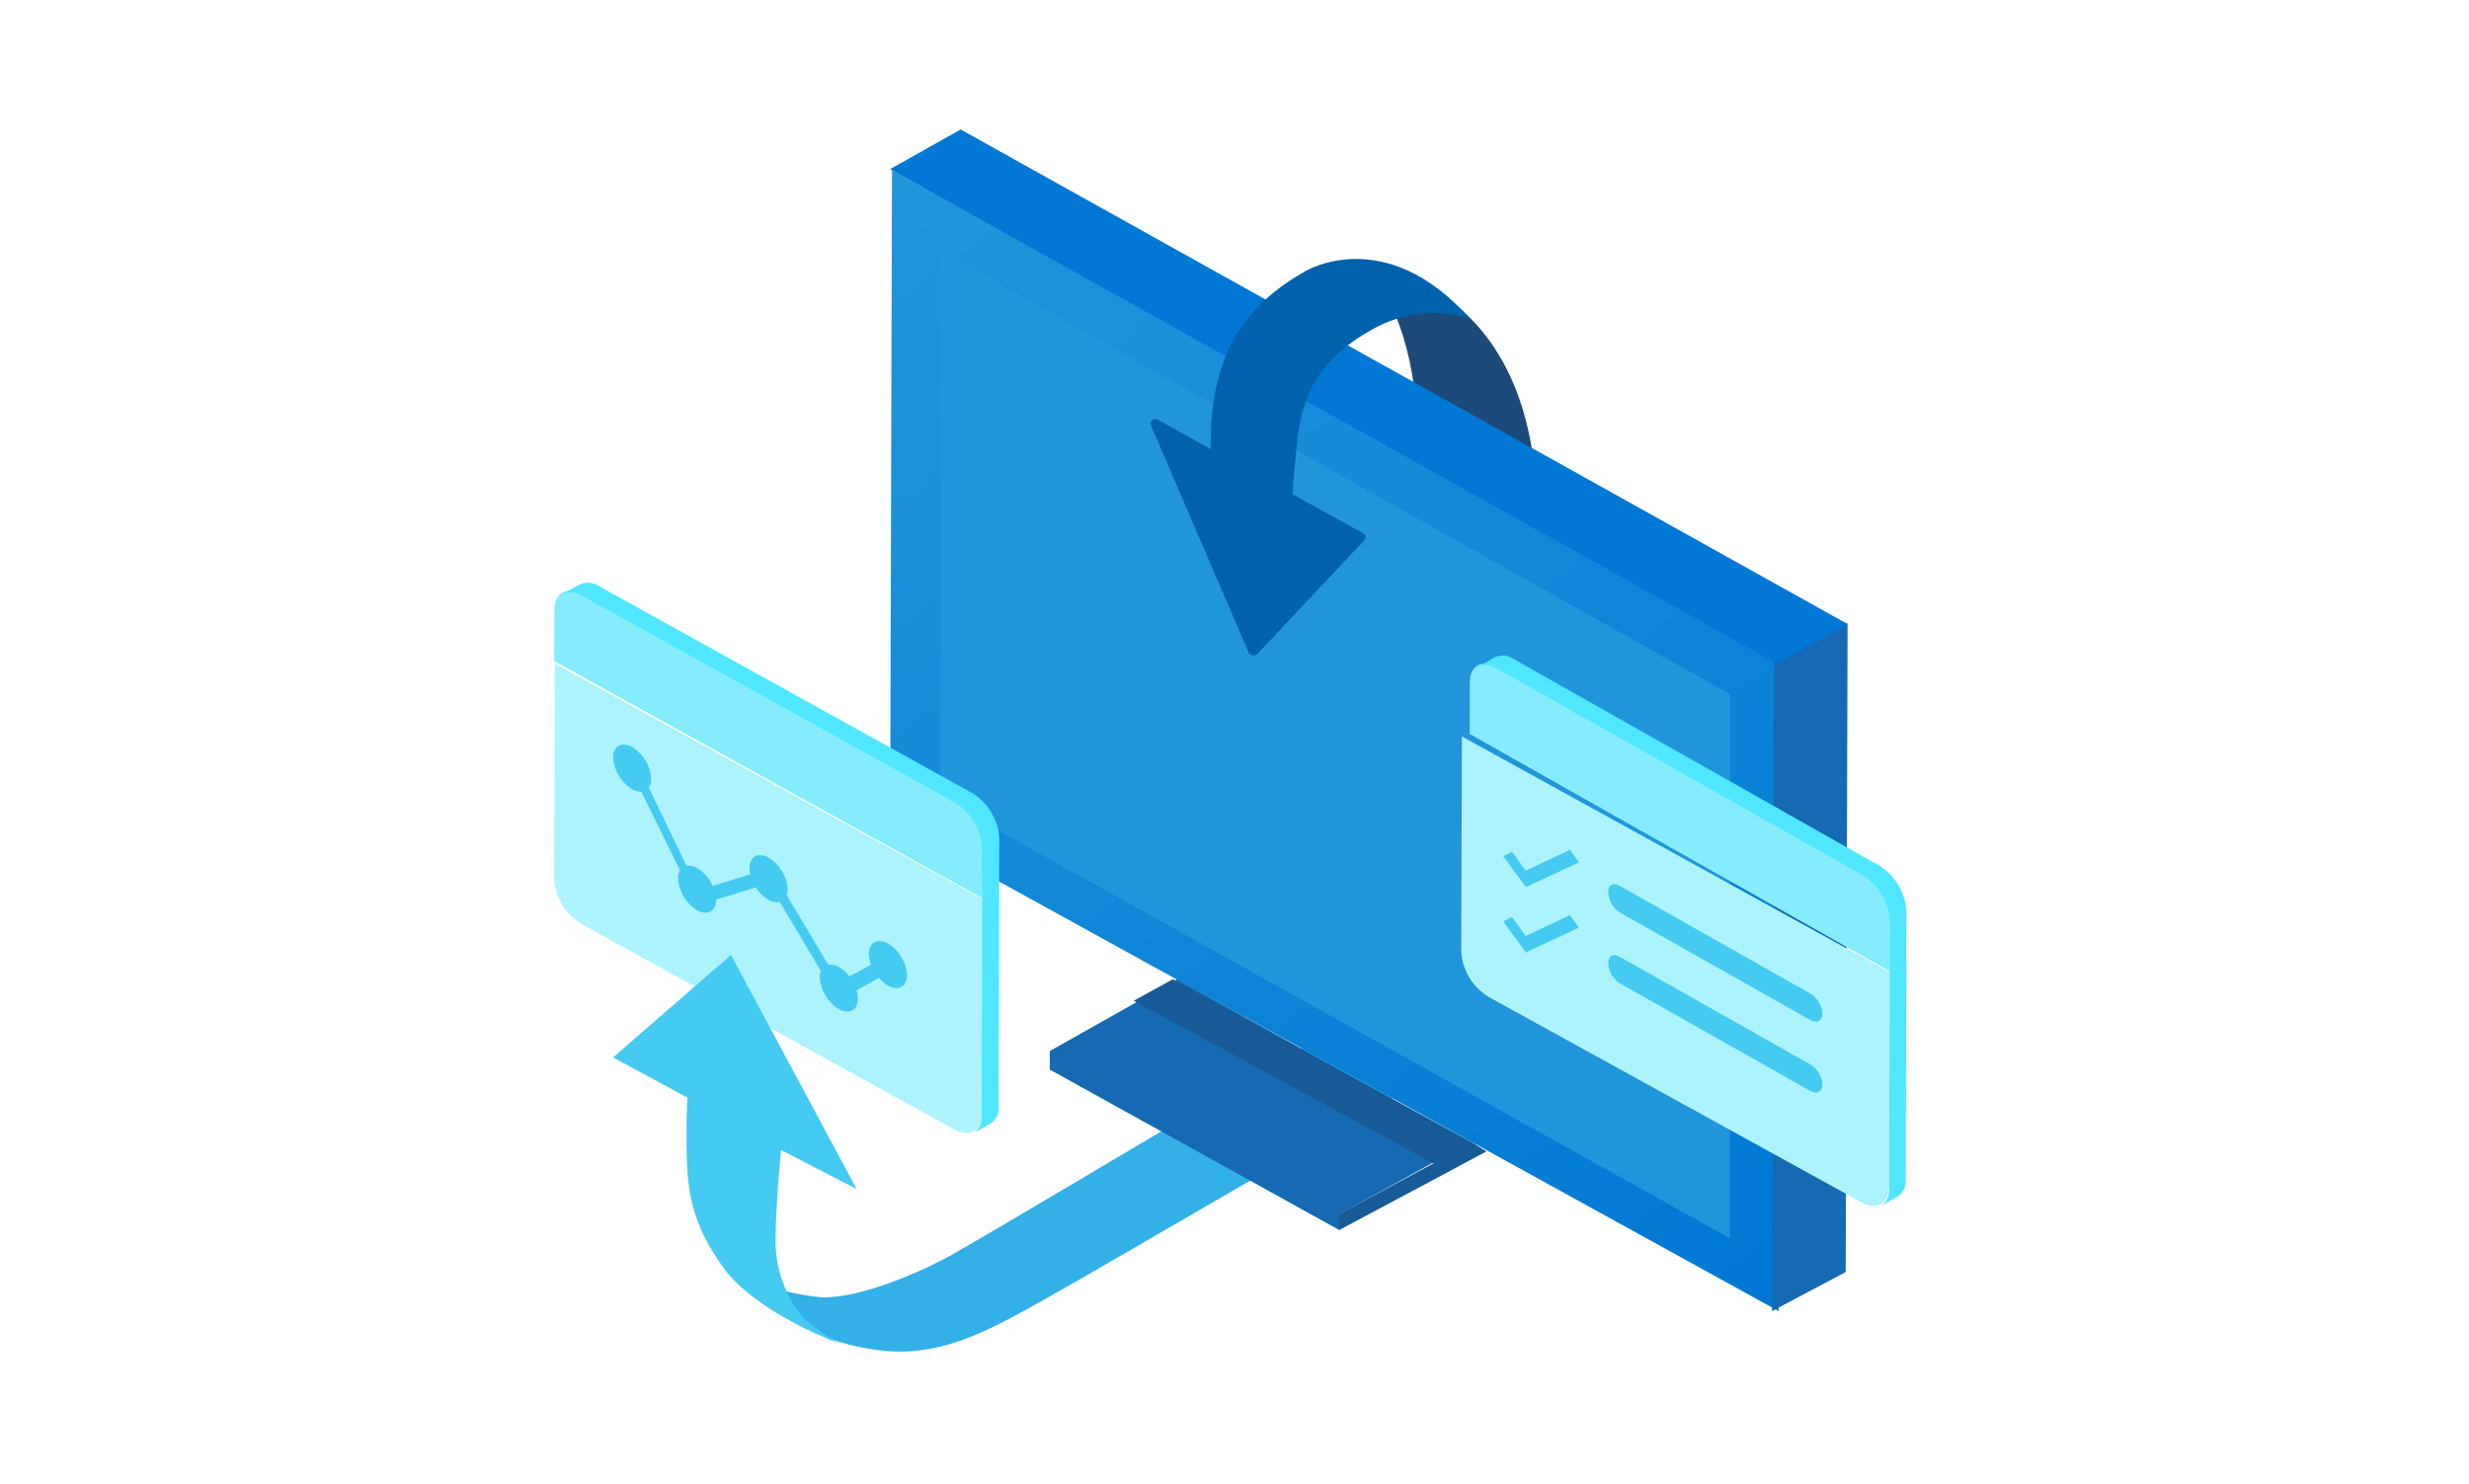 <svg xmlns="http://www.w3.org/2000/svg" width="178" height="107" fill="none" viewBox="0 0 178 107"><path fill="#1D4A79" d="M101.194 57.167L101.291 57.233L102.152 32.771C102.373 27.047 101.057 22.471 98.688 19.259C99.885 19.422 101.048 19.764 102.136 20.275C107.716 22.756 111.072 28.962 110.779 38.054L109.939 62.446L101.194 57.167Z"/><path fill="#32B0E7" d="M55.703 92.839C56.032 94.066 57.797 96.687 63.451 97.375C67.465 97.868 70.801 96.195 74.049 94.401C74.302 94.261 74.553 94.122 74.796 93.982C75.048 93.843 75.31 93.694 75.562 93.555C77.918 92.263 104.869 76.559 105.955 75.955L99.283 72.367C98.401 72.869 75.155 86.686 72.459 88.25C71.528 88.79 70.519 89.403 68.697 90.444C68.639 90.481 68.58 90.509 68.513 90.548C66.748 91.524 62.19 93.643 59.242 93.549C58.038 93.444 56.85 93.206 55.703 92.839Z"/><path fill="url(#paint0_linear)" d="M128.353 47.56L128.221 94.544L64.176 59.24L64.306 12.256L128.353 47.56Z"/><path fill="#156AB3" d="M127.886 47.753L133.199 44.938L133.064 91.729L127.75 94.545L127.886 47.753Z"/><path fill="#0078D4" d="M64.176 12.19L69.259 9.338L133.196 45L128.113 47.856L64.176 12.19Z"/><path fill="#2195DC" d="M67.809 18.092L124.72 50.052V89.292L67.809 57.577V18.092Z"/><path fill="#156AB3" d="M75.684 75.794L84.865 70.616L105.956 82.384L96.569 87.559L75.684 75.794ZM96.569 88.708V87.559L75.684 75.794V77.129L96.569 88.708Z"/><path fill="#185A97" d="M81.734 72.168L84.554 70.616L106.145 82.384L103.344 83.894L81.734 72.168ZM107.163 83.033L96.536 88.708V87.559L106.145 82.384L107.163 83.033Z"/><path fill="#ACF3FD" d="M136.225 70.095L136.178 85.619C136.175 86.818 135.287 87.301 134.193 86.698L107.321 71.892C106.746 71.535 106.268 71.054 105.925 70.487C105.582 69.921 105.384 69.285 105.348 68.632L105.394 53.108L136.225 70.095Z"/><path fill="#84ECFD" d="M134.288 63.029C134.853 63.388 135.322 63.872 135.659 64.443C135.996 65.014 136.19 65.654 136.225 66.312L136.214 70.033L105.953 52.925L105.964 49.204C105.967 47.998 106.841 47.51 107.912 48.117L134.288 63.029Z"/><path fill="#50E6FF" d="M137.436 69.432L137.423 69.439V69.433L137.435 65.713C137.399 65.056 137.206 64.416 136.87 63.845C136.534 63.275 136.064 62.791 135.5 62.432L109.142 47.531H109.137L109.141 47.528C108.944 47.388 108.712 47.301 108.469 47.278C108.226 47.255 107.981 47.296 107.76 47.396L106.559 48.081C106.78 47.981 107.024 47.941 107.267 47.964C107.51 47.987 107.741 48.073 107.939 48.213V48.215L134.297 63.117C134.861 63.475 135.33 63.96 135.666 64.53C136.003 65.1 136.197 65.74 136.232 66.397V66.397L136.221 70.115L136.231 70.13L136.186 85.738C136.21 85.972 136.171 86.208 136.071 86.422C135.972 86.637 135.816 86.821 135.62 86.957L136.823 86.272C137.019 86.136 137.174 85.952 137.274 85.738C137.373 85.524 137.413 85.288 137.389 85.054V85.054L137.436 69.432Z"/><path fill="#45CAF2" d="M130.55 71.665C130.79 71.821 130.989 72.031 131.134 72.276C131.278 72.521 131.363 72.796 131.382 73.079C131.382 73.625 131.014 73.807 130.55 73.578L116.773 65.793C116.53 65.631 116.328 65.415 116.184 65.162C116.04 64.91 115.958 64.627 115.945 64.338C115.945 63.792 116.314 63.611 116.773 63.883L130.55 71.665ZM130.55 76.778C130.79 76.934 130.989 77.143 131.134 77.388C131.278 77.634 131.363 77.909 131.382 78.192C131.382 78.737 131.014 78.919 130.55 78.69L116.773 70.905C116.53 70.744 116.328 70.528 116.184 70.275C116.04 70.022 115.958 69.74 115.945 69.45C115.945 68.905 116.314 68.723 116.773 68.996L130.55 76.778ZM113.185 65.989L113.823 66.895L110.002 68.679L108.375 66.446L109.013 66.13L109.992 67.495L113.185 65.989ZM113.185 61.279L113.823 62.185L110.002 63.969L108.375 61.736L109.013 61.42L109.992 62.785L113.185 61.279Z"/><path fill="#ACF3FD" d="M70.835 64.843L70.788 80.367C70.785 81.566 69.896 82.048 68.803 81.446L41.931 66.639C41.356 66.282 40.878 65.801 40.535 65.235C40.192 64.669 39.994 64.033 39.957 63.38L40.004 47.856L70.835 64.843Z"/><path fill="#45CAF2" d="M65.301 69.747C65.208 69.417 65.057 69.104 64.855 68.822C64.641 68.503 64.355 68.235 64.019 68.037C63.841 67.93 63.637 67.871 63.428 67.864C63.33 67.859 63.231 67.873 63.139 67.906C63.047 67.94 62.963 67.991 62.893 68.058C62.714 68.262 62.623 68.523 62.637 68.79C62.644 69.056 62.697 69.32 62.796 69.569L61.23 70.409C61.03 70.137 60.774 69.908 60.48 69.735C60.302 69.628 60.098 69.569 59.889 69.563C59.832 69.56 59.775 69.564 59.718 69.574L56.718 64.56C56.714 64.569 56.707 64.576 56.701 64.584C56.758 64.442 56.786 64.29 56.785 64.138C56.781 63.941 56.751 63.746 56.696 63.557C56.602 63.226 56.452 62.914 56.25 62.632C56.035 62.313 55.749 62.045 55.414 61.846C55.236 61.74 55.032 61.681 54.823 61.674C54.724 61.663 54.624 61.675 54.531 61.709C54.438 61.742 54.355 61.797 54.288 61.868C54.109 62.071 54.017 62.333 54.031 62.599C54.034 62.751 54.054 62.901 54.091 63.048L51.38 63.887C51.301 63.71 51.205 63.54 51.092 63.38C50.878 63.061 50.592 62.793 50.256 62.595C50.078 62.488 49.875 62.429 49.666 62.423C49.609 62.42 49.551 62.424 49.495 62.435L46.77 56.786C46.895 56.597 46.959 56.377 46.952 56.153C46.921 55.696 46.781 55.252 46.543 54.856C46.305 54.461 45.976 54.123 45.581 53.871C44.834 53.451 44.199 53.795 44.199 54.624C44.229 55.082 44.368 55.527 44.606 55.925C44.844 56.322 45.174 56.661 45.571 56.915C45.702 56.99 45.845 57.043 45.994 57.074C46.072 57.088 46.152 57.091 46.231 57.084L49.023 62.752C48.92 62.933 48.869 63.138 48.875 63.344C48.904 63.802 49.043 64.248 49.281 64.645C49.519 65.043 49.849 65.382 50.245 65.635C50.992 66.055 51.627 65.711 51.627 64.882C51.627 64.867 51.624 64.851 51.623 64.836C51.627 64.846 51.633 64.857 51.636 64.868L54.499 63.988C54.722 64.353 55.032 64.661 55.402 64.887C55.52 64.963 55.653 65.015 55.793 65.041C55.933 65.066 56.076 65.064 56.215 65.035L59.182 70.024C59.124 70.169 59.096 70.324 59.098 70.48C59.127 70.938 59.267 71.383 59.505 71.781C59.743 72.178 60.073 72.517 60.47 72.771C61.216 73.191 61.851 72.847 61.851 72.018C61.847 71.822 61.817 71.627 61.762 71.438C61.762 71.433 61.758 71.428 61.757 71.424L63.358 70.514C63.54 70.736 63.76 70.925 64.008 71.073C64.754 71.493 65.39 71.149 65.39 70.32C65.386 70.126 65.356 69.934 65.301 69.747V69.747Z"/><path fill="#84ECFD" d="M68.859 57.776C69.435 58.135 69.914 58.62 70.257 59.19C70.6 59.761 70.798 60.401 70.835 61.059L70.825 64.78L39.957 47.672L39.968 43.951C39.971 42.745 40.862 42.257 41.956 42.864L68.859 57.776Z"/><path fill="#50E6FF" d="M72.046 60.459C72.009 59.801 71.811 59.161 71.469 58.591C71.126 58.021 70.647 57.537 70.072 57.178V57.178L43.2 42.276H43.196C42.995 42.136 42.758 42.05 42.511 42.026C42.264 42.003 42.014 42.044 41.789 42.145L40.562 42.829C40.788 42.729 41.038 42.689 41.285 42.712C41.533 42.735 41.769 42.821 41.971 42.961V42.961L68.842 57.863C69.417 58.221 69.896 58.706 70.239 59.276C70.582 59.846 70.779 60.486 70.816 61.144L70.805 64.862L70.813 64.866L70.767 80.486C70.791 80.72 70.751 80.956 70.65 81.171C70.548 81.385 70.389 81.569 70.19 81.705L71.415 81.02C71.615 80.885 71.774 80.701 71.876 80.486C71.977 80.272 72.017 80.036 71.992 79.802V79.802L72.04 64.177L72.024 64.186L72.028 64.179L72.046 60.459Z"/><path fill="#45CAF2" d="M52.701 68.866L44.199 76.253L49.557 79.148C49.557 79.204 49.497 80.243 49.497 81.078C49.487 85.189 49.447 87.584 52.104 91.351C53.265 92.993 55.318 94.357 57.114 95.322C58.207 95.918 59.34 96.438 60.507 96.879C60.408 96.823 58.444 95.719 57.61 94.661C56.483 93.114 55.886 91.26 55.904 89.362C55.944 87.339 56.053 86.253 56.112 85.242C56.172 84.37 56.301 82.996 56.311 82.931L61.757 85.743L52.701 68.866Z"/><path fill="#0062AD" d="M93.199 35.646L98.276 38.457C98.32 38.483 98.357 38.518 98.384 38.56C98.412 38.601 98.43 38.648 98.437 38.697C98.444 38.746 98.44 38.797 98.425 38.844C98.409 38.891 98.384 38.935 98.349 38.971L90.643 47.164C90.599 47.206 90.545 47.237 90.487 47.255C90.428 47.273 90.366 47.277 90.305 47.267C90.244 47.257 90.187 47.233 90.138 47.197C90.089 47.161 90.049 47.114 90.022 47.06L82.973 30.675C82.944 30.609 82.938 30.535 82.955 30.464C82.973 30.394 83.013 30.331 83.071 30.285C83.128 30.239 83.199 30.212 83.274 30.208C83.348 30.204 83.422 30.224 83.484 30.264L87.284 32.39V31.944C87.284 25.497 89.804 21.968 94.15 19.534C94.15 19.534 99.861 16.103 105.952 22.961C104.79 22.612 103.566 22.501 102.358 22.637C101.149 22.773 99.984 23.152 98.935 23.751C95.273 25.787 93.967 28.242 93.566 31.464C93.382 33.075 93.236 34.549 93.199 35.646Z"/><defs><linearGradient id="paint0_linear" x1="63.665" x2="125.096" y1="12.724" y2="96.827" gradientUnits="userSpaceOnUse"><stop stop-color="#2195DC"/><stop offset="1" stop-color="#0078D4"/></linearGradient></defs></svg>